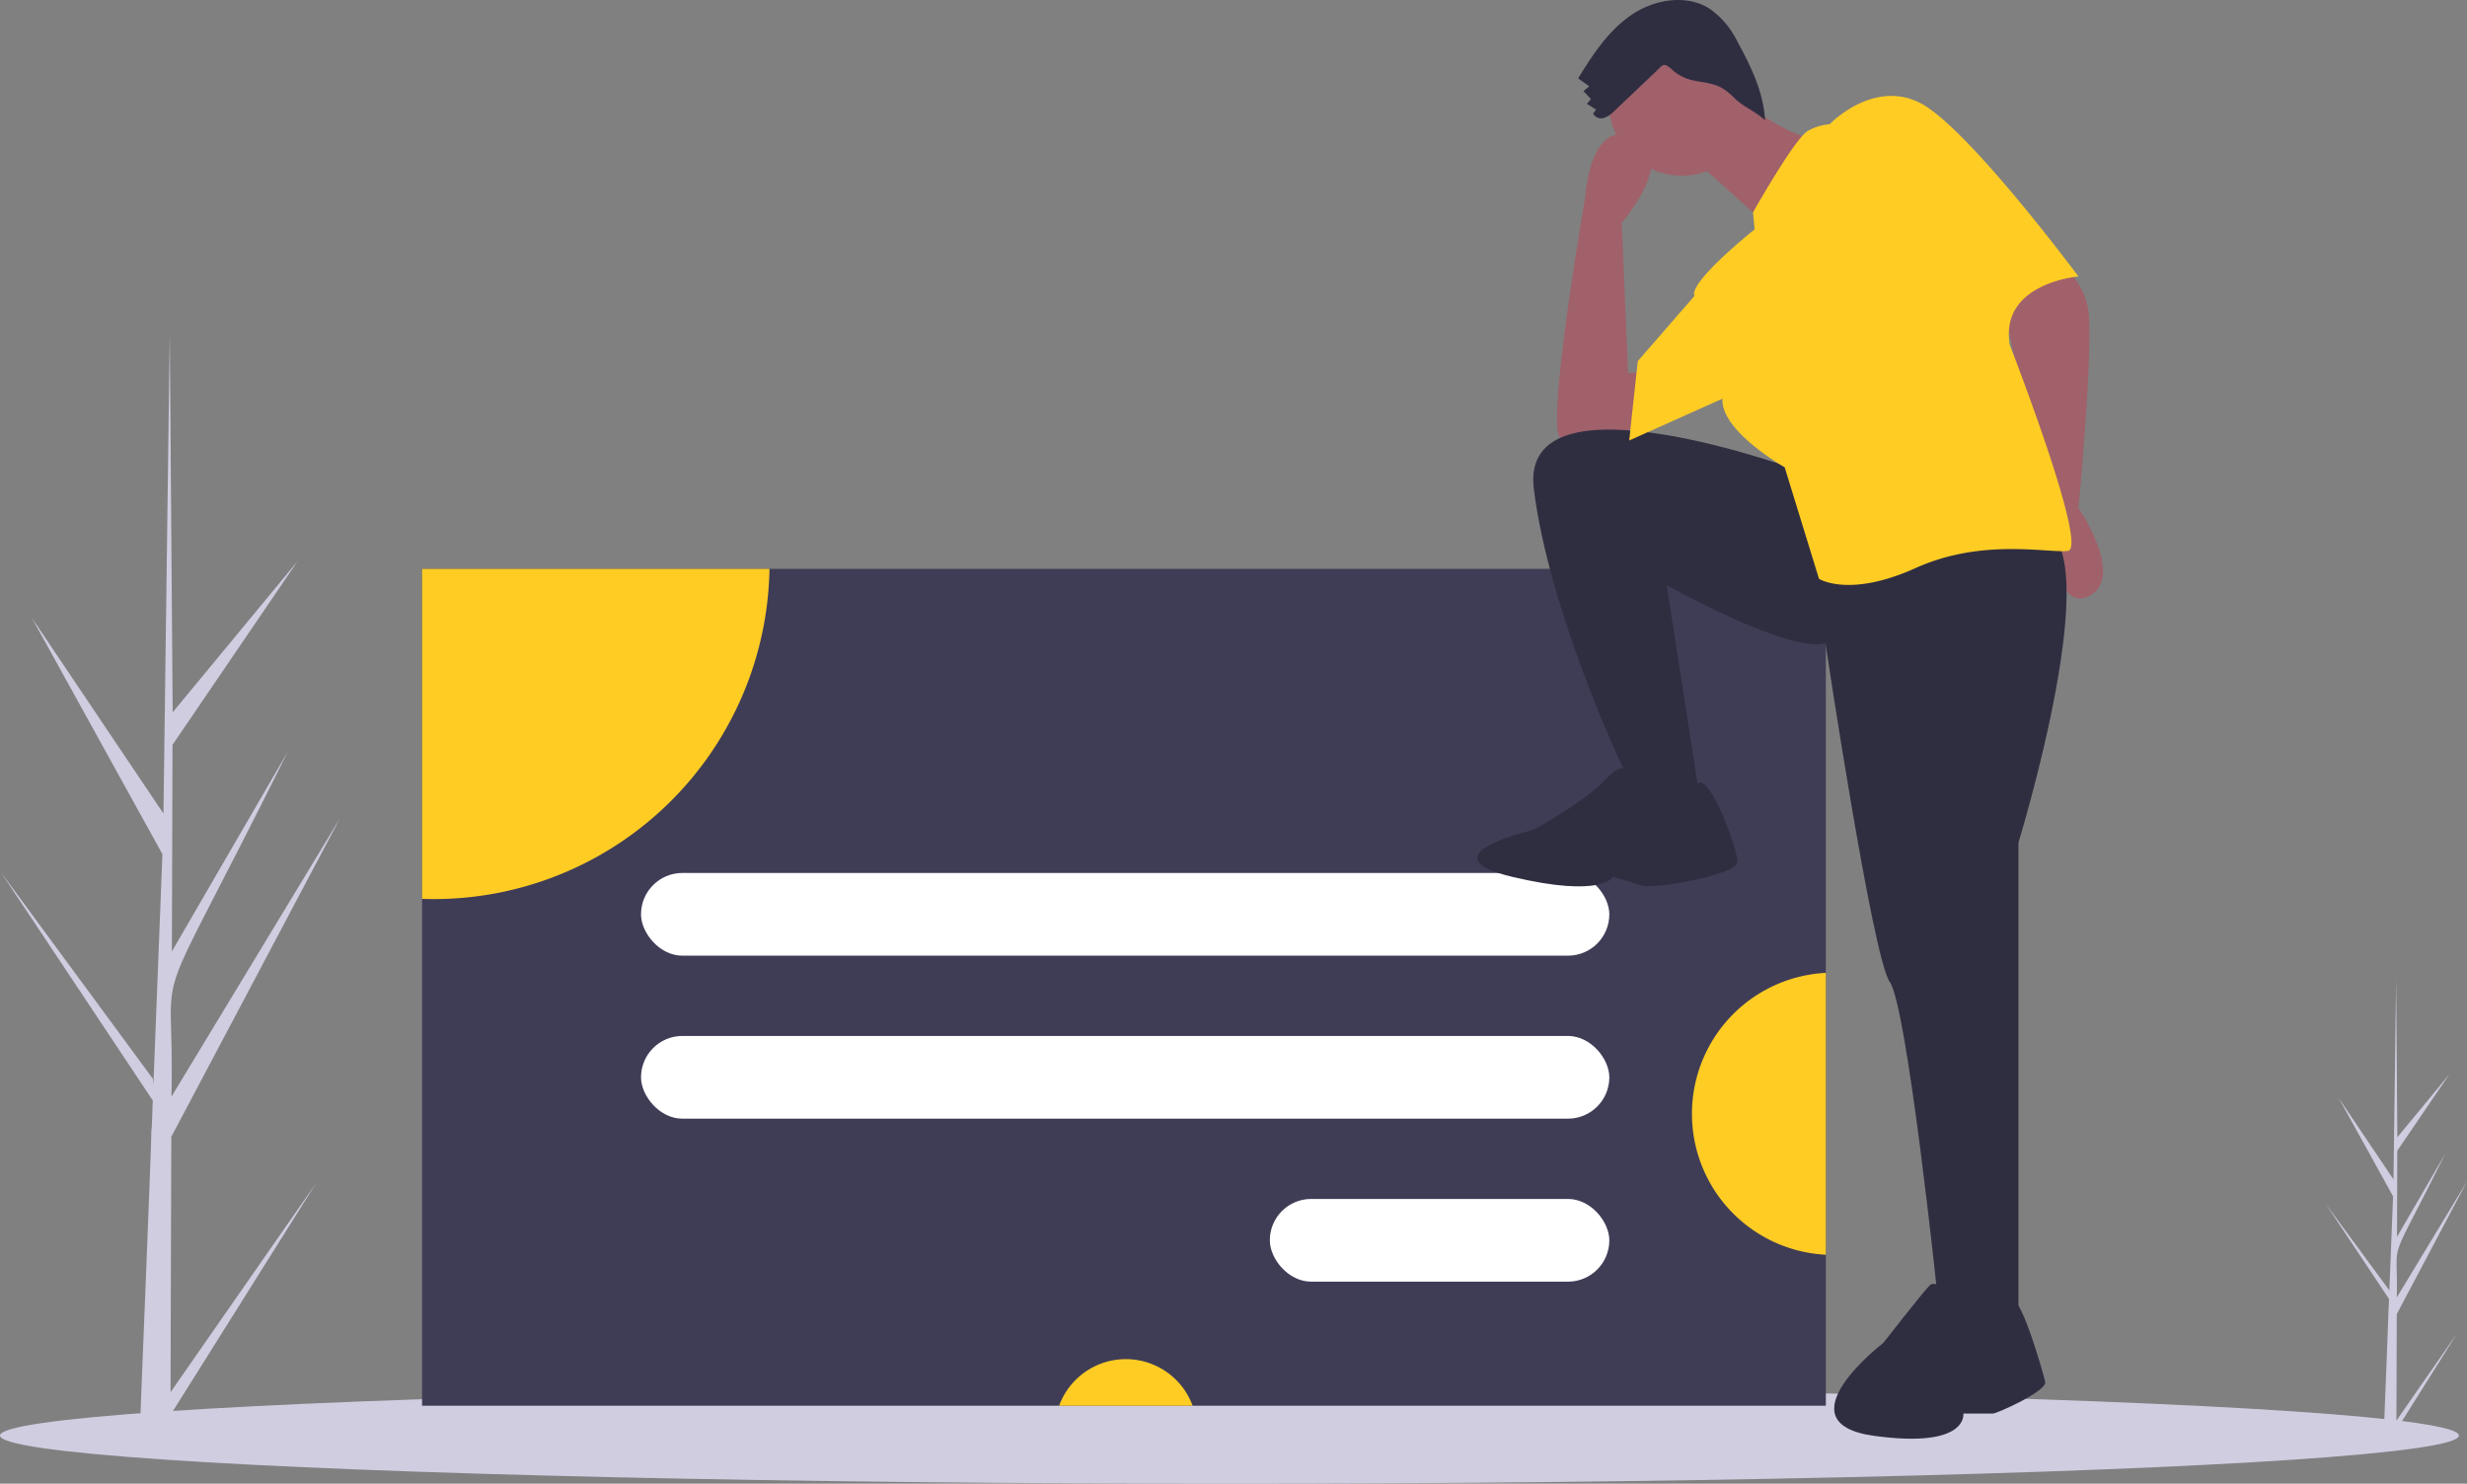 <svg xmlns="http://www.w3.org/2000/svg" width="391.533" height="235.498" viewBox="0 0 391.533 235.498">
  <rect x="0" y="0" width="391.533" height="235.498" fill="#808080" stroke="none"/>
  <g id="Group_39" data-name="Group 39" transform="translate(0 0)">
    <path id="Path_363" data-name="Path 363" d="M89.522,440.013l23.092-33.178-23.1,36.787L89.5,447.4q-2.47-.021-4.89-.161c-.007-.857,1.955-48.017,1.872-48.87.114-.032.178-4.46.223-4.654L62.578,357.456l24.15,32.825.072.97,1.433-36.64L67.5,317.09l20.9,31.083c.008-.5.989-75.729,1-76.193.006.247.456,59.869.46,60.12l19.833-24L89.836,337.257l-.1,32.793,18.4-31.711C85.171,384.584,90.254,368.4,89.667,393.1L116.4,348.95,89.644,399.466Z" transform="translate(-62.456 -219.037)" fill="#d0cde1"/>
    <path id="Path_364" data-name="Path 364" d="M1087.377,623.6,1097,609.777l-9.628,15.33-.006,1.573q-1.029-.009-2.038-.067c0-.357.815-20.01.78-20.365.047-.013.074-1.859.093-1.939L1076.15,589.2l10.064,13.679.03.4.6-15.269-8.642-15.636,8.71,12.953c0-.208.412-31.558.416-31.752,0,.1.19,24.949.192,25.053l8.265-10-8.274,12.15-.042,13.665,7.67-13.215c-9.572,19.272-7.453,12.528-7.7,22.822l11.141-18.4-11.15,21.051Z" transform="translate(-707.045 -398.123)" fill="#d0cde1"/>
    <ellipse id="Ellipse_60" data-name="Ellipse 60" cx="195.126" cy="7.645" rx="195.126" ry="7.645" transform="translate(0 220.209)" fill="#d0cde1"/>
    <rect id="Rectangle_243" data-name="Rectangle 243" width="222.794" height="132.828" transform="translate(66.984 90.294)" fill="#3f3d56"/>
    <path id="Path_365" data-name="Path 365" d="M301.38,374.581a53.279,53.279,0,0,1-53.267,52.411c-.626,0-1.249-.011-1.871-.033V374.581Z" transform="translate(-179.258 -284.287)" fill="#ffcc24"/>
    <path id="Path_366" data-name="Path 366" d="M545.162,726.537h-21.19a11.288,11.288,0,0,1,21.19,0Z" transform="translate(-355.883 -503.415)" fill="#ffcc24"/>
    <path id="Path_367" data-name="Path 367" d="M821.026,550.721v44.741a22.4,22.4,0,0,1,0-44.741Z" transform="translate(-531.249 -396.305)" fill="#ffcc24"/>
    <rect id="Rectangle_244" data-name="Rectangle 244" width="153.677" height="13.128" rx="6.564" transform="translate(101.735 138.56)" fill="#fff"/>
    <rect id="Rectangle_245" data-name="Rectangle 245" width="153.677" height="13.128" rx="6.564" transform="translate(101.735 164.43)" fill="#fff"/>
    <rect id="Rectangle_246" data-name="Rectangle 246" width="53.88" height="13.128" rx="6.564" transform="translate(201.533 190.301)" fill="#fff"/>
    <path id="Path_368" data-name="Path 368" d="M943.4,238.654a11.285,11.285,0,0,1,6.467,10.211c.34,7.828-1.7,29.611-1.7,29.611s7.488,10.891,1.7,13.954-6.467-12.253-6.467-12.253L936.6,247.844S940.68,238.314,943.4,238.654Z" transform="translate(-618.294 -197.838)" fill="#a0616a"/>
    <path id="Path_369" data-name="Path 369" d="M756.4,229.721s-14.635,9.53-15.316,2.042S745.51,195,745.51,195s.681-12.593,7.828-9.53-2.042,13.614-2.042,13.614l1.021,23.825,6.807-.34Z" transform="translate(-493.919 -163.718)" fill="#a0616a"/>
    <path id="Path_370" data-name="Path 370" d="M773.3,320.517s-44.927-16.677-42.544,2.723,13.955,43.906,13.955,43.906l4.084,6.467H757.3l-5.446-35.057s19.4,10.891,25.186,9.19c0,0,7.488,50.032,10.211,53.776s7.488,49.011,7.488,49.011l4.425,5.446h8.509V379.4s14.635-47.649,3.4-50.032S773.3,320.517,773.3,320.517Z" transform="translate(-487.328 -245.665)" fill="#2f2e41"/>
    <path id="Path_371" data-name="Path 371" d="M732.24,462.951s-2.042-3.744-5.446,0-11.572,8.168-11.572,8.168-17.7,4.084-3.4,7.488,16,0,16,0,2.382.681,4.425,1.361,15.316-1.7,15.316-3.744-4.506-14.246-6.337-12.4S732.24,462.951,732.24,462.951Z" transform="translate(-471.799 -339.429)" fill="#2f2e41"/>
    <path id="Path_372" data-name="Path 372" d="M883.267,689.483s-5.018-4.133-6.2-2.952-7.38,9.151-7.38,9.151-16.531,12.693-1.476,14.76,14.169-3.542,14.169-3.542H887.1c.59,0,8.561-3.542,8.266-5.018s-3.838-13.512-5.018-12.66S883.267,689.483,883.267,689.483Z" transform="translate(-570.78 -482.54)" fill="#2f2e41"/>
    <circle id="Ellipse_61" data-name="Ellipse 61" cx="11.572" cy="11.572" r="11.572" transform="translate(255.336 4.739)" fill="#a0616a"/>
    <path id="Path_373" data-name="Path 373" d="M805.373,167.615s8.849,7.488,14.976,7.488-8.849,13.955-8.849,13.955l-13.274-11.912Z" transform="translate(-530.297 -152.666)" fill="#a0616a"/>
    <path id="Path_374" data-name="Path 374" d="M792.426,189.541l-.265-2.681s6.732-11.954,8.774-12.975a8.449,8.449,0,0,1,3.4-1.021s6.807-7.147,14.295-3.4,25.186,27.569,25.186,27.569-12.593,1.021-10.891,10.891c0,0,12.593,32.334,9.19,32.674s-13.614-2.042-24.165,2.723-15.316,1.7-15.316,1.7l-5.446-17.7s-10.211-5.786-9.87-10.891l-14.805,6.637,1.361-12.593,9.019-10.381S781.194,198.73,792.426,189.541Z" transform="translate(-513.946 -153.149)" fill="#ffcc24"/>
    <path id="Path_375" data-name="Path 375" d="M756.056,144.113a4.272,4.272,0,0,1-1.68,1.144,1.466,1.466,0,0,1-1.752-.674l.489-.637-1.467-.912.639-.75L751.1,141l.932-.74-1.776-1.27c2.3-3.755,4.79-7.557,8.423-10.046s8.71-3.374,12.431-1.019a13.594,13.594,0,0,1,4.393,5.17c2.2,4.037,4.141,7.973,4.428,12.562-1.383-1.346-3.4-2.105-4.784-3.452a10.362,10.362,0,0,0-2.064-1.689c-1.446-.816-3.177-.888-4.8-1.256a7.2,7.2,0,0,1-3.275-1.8c-1.225-1.044-1.275-.64-2.512.535Q759.283,141.056,756.056,144.113Z" transform="translate(-499.793 -126.55)" fill="#2f2e41"/>
  </g>
</svg>
